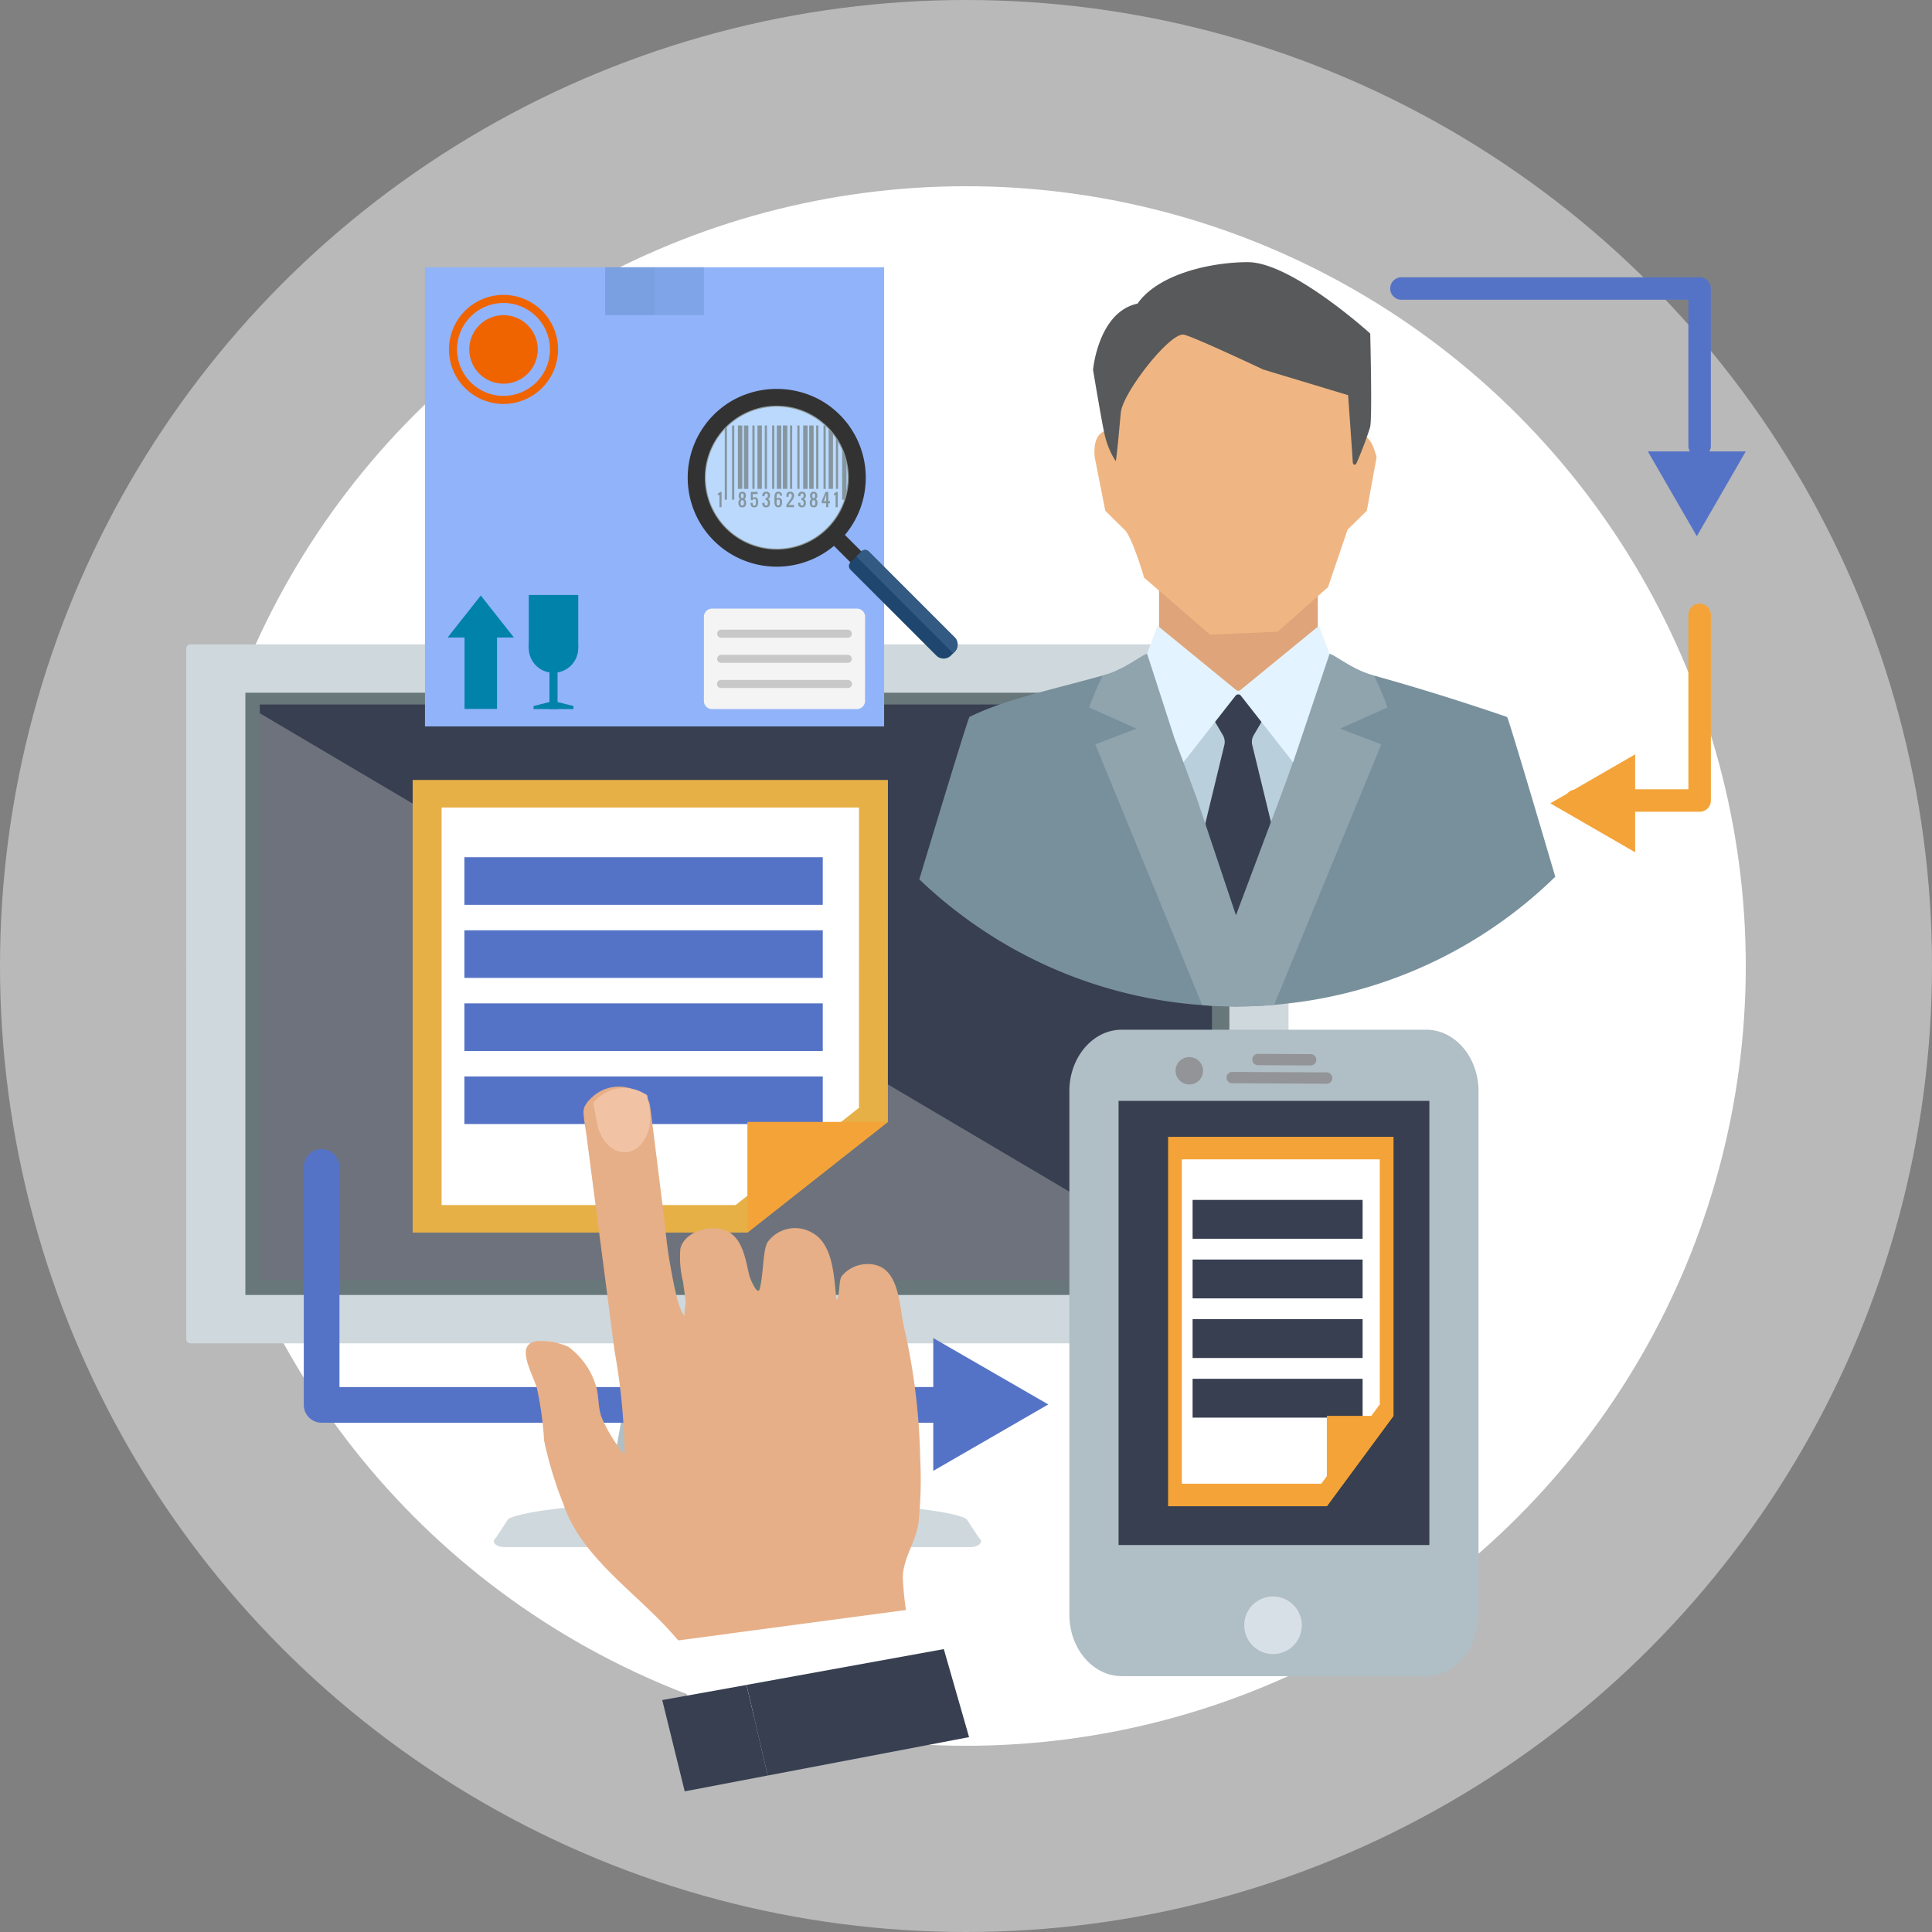 <svg xmlns="http://www.w3.org/2000/svg" xmlns:xlink="http://www.w3.org/1999/xlink" width="166" height="166" viewBox="0 0 166 166">
  <rect x="0" y="0" width="166" height="166" fill="#808080" stroke="none"/>
  <defs>
    <clipPath id="clip-path">
      <rect id="Rectángulo_365650" data-name="Rectángulo 365650" width="134" height="131.388" fill="none"/>
    </clipPath>
    <clipPath id="clip-path-2">
      <rect id="Rectángulo_365649" data-name="Rectángulo 365649" width="134" height="131.389" fill="none"/>
    </clipPath>
    <clipPath id="clip-path-3">
      <rect id="Rectángulo_365640" data-name="Rectángulo 365640" width="81.814" height="48.695" fill="none"/>
    </clipPath>
    <clipPath id="clip-path-4">
      <rect id="Rectángulo_351805" data-name="Rectángulo 351805" width="45.765" height="39.45" fill="none"/>
    </clipPath>
    <clipPath id="clip-path-6">
      <rect id="Rectángulo_351798" data-name="Rectángulo 351798" width="19.725" height="39.45" fill="none"/>
    </clipPath>
    <clipPath id="clip-path-7">
      <rect id="Rectángulo_351800" data-name="Rectángulo 351800" width="12.373" height="12.375" fill="none"/>
    </clipPath>
  </defs>
  <g id="Grupo_1017666" data-name="Grupo 1017666" transform="translate(-304 -9375)">
    <circle id="Elipse_8441" data-name="Elipse 8441" cx="83" cy="83" r="83" transform="translate(304 9375)" fill="#fff" opacity="0.45"/>
    <circle id="Elipse_8442" data-name="Elipse 8442" cx="67" cy="67" r="67" transform="translate(320 9391)" fill="#fff"/>
    <g id="Grupo_1032024" data-name="Grupo 1032024" transform="translate(320 9397.525)">
      <g id="Grupo_1032023" data-name="Grupo 1032023" clip-path="url(#clip-path)">
        <path id="Trazado_778610" data-name="Trazado 778610" d="M42.4,59.615l-8.752-1.151L24.9,59.615,24.3,63.042H43.008Z" transform="translate(13.702 32.968)" fill="#90a4ae"/>
        <path id="Trazado_778611" data-name="Trazado 778611" d="M43.656,61.391H24.947L23.15,71.6h22.3Z" transform="translate(13.054 34.619)" fill="#b0bec5"/>
        <g id="Grupo_1032022" data-name="Grupo 1032022" transform="translate(0 0)">
          <g id="Grupo_1032021" data-name="Grupo 1032021" clip-path="url(#clip-path-2)">
            <path id="Trazado_778612" data-name="Trazado 778612" d="M58.593,71.324,57.529,69.7c-1.251-.824-8.42-1.286-8.42-1.286l-.039,0-.088-.494h-22.3l-.089.494-.036,0s-7.171.461-8.423,1.286l-1.063,1.625c-.436.289.009.777.705.777H57.889c.7,0,1.142-.488.7-.777" transform="translate(9.526 38.3)" fill="#cfd8dc"/>
            <path id="Trazado_778613" data-name="Trazado 778613" d="M94.343,21H.368A.367.367,0,0,0,0,21.364V80.689a.368.368,0,0,0,.368.369H94.344a.368.368,0,0,0,.368-.369V21.365A.368.368,0,0,0,94.343,21" transform="translate(0 11.84)" fill="#cfd8dc"/>
            <rect id="Rectángulo_365639" data-name="Rectángulo 365639" width="84.548" height="51.745" transform="translate(5.083 36.994)" fill="#68787a"/>
            <path id="Trazado_778614" data-name="Trazado 778614" d="M63.457,24.3H4.042V73.747H85.855V24.3Z" transform="translate(2.279 13.705)" fill="#373f51"/>
            <g id="Grupo_1032020" data-name="Grupo 1032020" transform="translate(6.321 38.757)" opacity="0.41" style="mix-blend-mode: overlay;isolation: isolate">
              <g id="Grupo_1032019" data-name="Grupo 1032019">
                <g id="Grupo_1032018" data-name="Grupo 1032018" clip-path="url(#clip-path-3)">
                  <path id="Trazado_778615" data-name="Trazado 778615" d="M4.042,24.782v48.7H85.856v-.352Z" transform="translate(-4.042 -24.782)" fill="#bdbdbd"/>
                </g>
              </g>
            </g>
            <path id="Trazado_778616" data-name="Trazado 778616" d="M48.521,47.446l0,44.989c0,2.9,2.019,5.275,4.485,5.275l26.185,0c2.468,0,4.485-2.374,4.485-5.275V47.444c0-2.9-2.019-5.275-4.487-5.275l-26.185,0c-2.466,0-4.485,2.374-4.485,5.275" transform="translate(27.361 23.78)" fill="#b0bec5"/>
            <path id="Trazado_778617" data-name="Trazado 778617" d="M51.77,46.079h-.547V84.241H77.929V46.079Z" transform="translate(28.885 25.985)" fill="#373f51"/>
            <path id="Trazado_778618" data-name="Trazado 778618" d="M60.6,73.308a2.473,2.473,0,1,1-2.473,2.473A2.473,2.473,0,0,1,60.6,73.308" transform="translate(32.779 41.34)" fill="#d8e0e7"/>
            <path id="Trazado_778619" data-name="Trazado 778619" d="M59.039,44.467a.486.486,0,0,1,.008-.971l4.571.023h0a.486.486,0,0,1-.008.971l-4.573-.023Z" transform="translate(33.022 24.528)" fill="#929497"/>
            <path id="Trazado_778620" data-name="Trazado 778620" d="M57.624,45.459a.486.486,0,0,1,.008-.971l8.157.041h0a.486.486,0,0,1-.008.971l-8.157-.041Z" transform="translate(32.223 25.088)" fill="#929497"/>
            <path id="Trazado_778621" data-name="Trazado 778621" d="M55.535,43.672a1.178,1.178,0,1,1-1.179,1.179,1.178,1.178,0,0,1,1.179-1.179" transform="translate(30.652 24.628)" fill="#929497"/>
            <path id="Trazado_778622" data-name="Trazado 778622" d="M53.275,28.449H12.442V67.337H41.2l12.073-9.512Z" transform="translate(7.016 16.043)" fill="#e6b046"/>
            <path id="Trazado_778623" data-name="Trazado 778623" d="M49.894,29.963H14.03V64.117H39.292l10.6-8.354Z" transform="translate(7.912 16.897)" fill="#fff"/>
            <rect id="Rectángulo_365641" data-name="Rectángulo 365641" width="30.792" height="4.091" transform="translate(23.901 63.686)" fill="#5573c6"/>
            <rect id="Rectángulo_365642" data-name="Rectángulo 365642" width="30.792" height="4.091" transform="translate(23.901 51.129)" fill="#5573c6"/>
            <rect id="Rectángulo_365643" data-name="Rectángulo 365643" width="30.792" height="4.09" transform="translate(23.901 57.408)" fill="#5573c6"/>
            <rect id="Rectángulo_365644" data-name="Rectángulo 365644" width="30.792" height="4.09" transform="translate(23.901 69.965)" fill="#5573c6"/>
            <path id="Trazado_778624" data-name="Trazado 778624" d="M42.905,47.233,30.832,56.745V47.233Z" transform="translate(17.386 26.636)" fill="#f4a338"/>
            <path id="Trazado_778625" data-name="Trazado 778625" d="M73.313,48.056H53.944V79.791H67.586l5.727-7.763Z" transform="translate(30.42 27.1)" fill="#f4a338"/>
            <path id="Trazado_778626" data-name="Trazado 778626" d="M71.709,49.292H54.7v27.87H66.679l5.03-6.817Z" transform="translate(30.845 27.797)" fill="#fff"/>
            <rect id="Rectángulo_365645" data-name="Rectángulo 365645" width="14.607" height="3.337" transform="translate(86.47 90.819)" fill="#373f51"/>
            <rect id="Rectángulo_365646" data-name="Rectángulo 365646" width="14.607" height="3.337" transform="translate(86.47 80.573)" fill="#373f51"/>
            <rect id="Rectángulo_365647" data-name="Rectángulo 365647" width="14.607" height="3.337" transform="translate(86.47 85.696)" fill="#373f51"/>
            <rect id="Rectángulo_365648" data-name="Rectángulo 365648" width="14.607" height="3.337" transform="translate(86.47 95.943)" fill="#373f51"/>
            <path id="Trazado_778627" data-name="Trazado 778627" d="M68.394,63.384l-5.727,7.762V63.384Z" transform="translate(35.339 35.744)" fill="#f4a338"/>
            <path id="Trazado_778628" data-name="Trazado 778628" d="M70.429,70.668l-9.884-5.705v4.21H9.526V50.262a1.533,1.533,0,0,0-3.067,0V70.705a1.532,1.532,0,0,0,1.533,1.533H60.545v4.137Z" transform="translate(3.642 27.479)" fill="#5573c6"/>
            <path id="Trazado_778629" data-name="Trazado 778629" d="M57.317,1.337l.006.174a1.086,1.086,0,0,0-.016-.174Z" transform="translate(32.317 0.754)" fill="#f66800"/>
            <path id="Trazado_778630" data-name="Trazado 778630" d="M53.448,17.82v5.724l7.43,6.184L63.246,27.3l3.841-3.941V17.081Z" transform="translate(30.14 9.632)" fill="#dfa479"/>
            <path id="Trazado_778631" data-name="Trazado 778631" d="M74.144,15.254a6.7,6.7,0,0,0-.4-1.132,2.677,2.677,0,0,0-.7-.812c-.246-.191-.669-.291-.762-.558s.192-.99.23-1.3a4.737,4.737,0,0,0,.016-1.19c-.263-1.953-2.275-3.28-4.169-3.941s-3.481-3.982-5.411-3.372a4.565,4.565,0,0,0-.586-.138,18.656,18.656,0,0,0-7.465.641c-1.894.662-3.037,4.856-3.3,6.809-.081.6.214,1.293.1,1.859-.122.591-.758.746-1.195,1.045-.788.541-.582,2.078-.582,2.078l.91,4.615s1.043,1.04,1.653,1.625c.674.647,1.687,4.13,1.687,4.13L59.83,30.5l5.811-.247,4.329-3.835,1.678-4.934L73.3,19.858Z" transform="translate(28.137 1.502)" fill="#efb683"/>
            <path id="Trazado_778632" data-name="Trazado 778632" d="M50.812,14.79a6.94,6.94,0,0,0,.963,2.315c.133-.744.363-3.553.435-4.2.191-1.734,4.2-6.837,5.383-6.678.7.094,6.855,3,6.855,3l7.286,2.2s.283,3.858.4,5.725c.006.1.03.222.125.247.113.03.2-.1.238-.213a31.115,31.115,0,0,0,1.128-3c.2-.765.011-8.054.011-8.054S66.883,0,63.118,0c-3.161,0-7.69,1.009-9.476,3.563-3.381.719-3.821,5.691-3.821,5.691s.762,4.567.99,5.536" transform="translate(28.095 0)" fill="#58595b"/>
            <path id="Trazado_778633" data-name="Trazado 778633" d="M61.088,44.725l6-14.552-6.259-6.335h-.845S53.4,30.11,53.448,30.565l6.5,14.16Z" transform="translate(30.14 13.442)" fill="#b9d0dc"/>
            <path id="Trazado_778634" data-name="Trazado 778634" d="M62.467,37.337,60.24,28.173a1.157,1.157,0,0,1,.13-.859l.846-1.442a.216.216,0,0,0-.058-.25q-.488-.441-.976-.88a2.44,2.44,0,0,1-.616-.647c-.092-.188-.344-.607-.638-.429-.256.155-.342.4-.508.607a5.528,5.528,0,0,1-.626.563l-.871.787a.216.216,0,0,0-.058.25l.846,1.442a1.149,1.149,0,0,1,.128.859l-2.225,9.165a.209.209,0,0,0,.011.138l3.082,7.186a.506.506,0,0,0,.666,0l3.082-7.186a.209.209,0,0,0,.011-.138" transform="translate(31.357 13.321)" fill="#373f51"/>
            <path id="Trazado_778635" data-name="Trazado 778635" d="M67.293,51.54c-.277,0-.563-.009-.84-.017-.627-.016-1.248-.048-1.867-.1a39.007,39.007,0,0,1-17.38-5.507c-.2-.114-.383-.228-.579-.358a39.309,39.309,0,0,1-6.351-4.944s4.174-13.864,4.312-13.953c2.923-1.454,6.572-2.216,11.446-3.559,1.533-.416,2.788-.757,3.464-.945.131-.033.238-.066.319-.081.155-.041.228-.066.228-.066l2.144,6.459.383,1.148.333,1.02L64.757,36.2l2.535,7.632.056,1.736.009.147.2,5.824Z" transform="translate(22.712 12.414)" fill="#78909c"/>
            <path id="Trazado_778636" data-name="Trazado 778636" d="M85.179,40.389a39.127,39.127,0,0,1-22.215,10.8c-.3.033-.611.074-.912.106-.344.041-.685.074-1.028.106-1.06.089-2.136.138-3.212.138h-.261V43.834l.3.9V44.6l2.959-8.652,1.769-5.187.074-.211.383-1.109,2.543-7.429s.075.025.23.066c.089.025.2.058.325.091.677.186,1.931.529,3.456.935,4.875,1.345,9.549,2.907,11.446,3.561.117.039,4.141,13.723,4.141,13.723" transform="translate(32.454 12.414)" fill="#78909c"/>
            <path id="Trazado_778637" data-name="Trazado 778637" d="M67.778,19.975,61.027,25.5a.289.289,0,0,1-.361,0l-6.751-5.524L52.4,23.983l2.917,8.758,5.3-6.765a.289.289,0,0,1,.443,0l5.3,6.765,2.917-8.758Z" transform="translate(29.552 11.265)" fill="#e3f3ff"/>
            <path id="Trazado_778638" data-name="Trazado 778638" d="M71.17,27.948,74.708,29.3,65.5,51.683c-1.06.089-2.135.139-3.212.139h-.26c-.278,0-.563-.009-.84-.017-.629-.016-1.248-.048-1.867-.1L50.137,29.3l3.539-1.353-4.069-1.816a25.059,25.059,0,0,1,1.167-2.745c1.817-.49,3.276-1.728,3.814-1.874l2.34,7.241.416,1.115.368.979,1.109,2.989.766,2.28,2.634,7.868,3.007-8.015.8-2.133,1.035-2.795.073-.211.375-1.115,2.754-8.195v-.008c.538.145,2,1.384,3.808,1.874a23.534,23.534,0,0,1,1.165,2.745Z" transform="translate(27.974 12.132)" fill="#90a4ae"/>
            <path id="Trazado_778639" data-name="Trazado 778639" d="M93.569,15.792a.942.942,0,0,0,.131-.46V1.8A.966.966,0,0,0,92.734.83H67.114a.966.966,0,1,0,0,1.933H91.768V15.332a.942.942,0,0,0,.131.46H88.285l4.208,7.288L96.7,15.792Z" transform="translate(37.3 0.468)" fill="#5573c6"/>
            <path id="Trazado_778640" data-name="Trazado 778640" d="M87.773,18.759a.965.965,0,0,0-.967.966V34.711H82.232v-3l-5.264,3.039a.941.941,0,0,0-.566.327l-1.458.841,7.288,4.208V36.644h5.541a.965.965,0,0,0,.966-.966V19.725a.965.965,0,0,0-.966-.966" transform="translate(42.262 10.579)" fill="#f4a338"/>
            <path id="Trazado_778641" data-name="Trazado 778641" d="M51.737,93.577c-.128.1-.621.081-.777.1l-1.5.194c-1.525.2-1.237.749-2.757.946-3.148.407-6.348.313-9.48.8-2.851.441-4.3-1.453-6.152-3.52-3.042-3.386-7.654-6.435-9.155-10.863a33.77,33.77,0,0,1-1.684-5.519,29.251,29.251,0,0,0-.621-4.521c-.443-1.439-2.122-4.121.424-4.04a5.622,5.622,0,0,1,2.285.5,6.5,6.5,0,0,1,2.322,3.214c.322.926.192,1.9.516,2.807a13.262,13.262,0,0,0,1.988,3.261,53.19,53.19,0,0,0-.851-8.864q-.493-3.8-.99-7.6-.706-5.417-1.412-10.83c0-.022,0-.044-.006-.066-.089-.687-.249-1.406-.271-2.1a1.205,1.205,0,0,1,.255-.73A1.744,1.744,0,0,1,24,46.572c0-.008.016-.016.019-.022a4.773,4.773,0,0,1,.339-.347,3.369,3.369,0,0,1,3.841-.533,3.632,3.632,0,0,1,.407.227l.023.016a1.94,1.94,0,0,1,.424.369,1.244,1.244,0,0,1,.269.593c.061.388.1.768.152,1.159.319,2.471.618,4.945.931,7.418.213,1.687.346,3.409.649,5.083.271,1.5.683,3.91,1.257,4.47-.078-.383.127-.993.063-1.453-.067-.488-.139-.976-.2-1.465a8.636,8.636,0,0,1-.231-2.887c.391-1.523,2.746-2.122,4.033-1.481,1.35.674,1.567,2.5,1.889,3.8.1.378.715,1.781.887,1.167.332-1.176.26-3.339.683-4.029a2.911,2.911,0,0,1,3.855-.791c1.83,1,1.852,3.96,2.061,5.755.316-.322.169-1.645.457-2.047a2.861,2.861,0,0,1,2-1.026c2.989-.2,2.882,3.4,3.353,5.442a54.814,54.814,0,0,1,1.384,11.235,35.234,35.234,0,0,1-.147,5.557c-.228,1.583-1.27,2.97-1.348,4.589a24.938,24.938,0,0,0,.5,4.155c.091.7.163,1.268.192,1.506.028.21.124.447,0,.552" transform="translate(10.519 25.544)" fill="#e6af87"/>
            <path id="Trazado_778642" data-name="Trazado 778642" d="M25.513,50.829c-1.242.349-2.513-.748-2.831-2.435l-.26-1.411c-.019-.114-.039-.241-.047-.357a4.443,4.443,0,0,1,.339-.346,3.366,3.366,0,0,1,3.841-.533,3.285,3.285,0,0,1,.405.227l.023.014.206,1.128c.313,1.692-.444,3.359-1.678,3.713" transform="translate(12.618 25.588)" fill="#f1c3a4"/>
            <path id="Trazado_778643" data-name="Trazado 778643" d="M47.349,74l-20.6,2.749,1.39,5.438L48.375,78.8Z" transform="translate(15.087 41.729)" fill="#fff"/>
            <path id="Trazado_778644" data-name="Trazado 778644" d="M49.906,83.763l-17.3,3.3-1.819-7.788L47.736,76.2Z" transform="translate(17.358 42.968)" fill="#373f51"/>
            <path id="Trazado_778645" data-name="Trazado 778645" d="M35.211,85.952l-7.127,1.359-1.931-7.843,7.241-1.3Z" transform="translate(14.748 44.078)" fill="#373f51"/>
          </g>
        </g>
      </g>
    </g>
    <g id="Grupo_1136914" data-name="Grupo 1136914" transform="translate(386.482 -284)">
      <g id="Grupo_1012789" data-name="Grupo 1012789" transform="translate(-50 9675)">
        <rect id="Rectángulo_351089" data-name="Rectángulo 351089" width="54" height="54" transform="translate(-0.482)" fill="none"/>
        <g id="Grupo_1012786" data-name="Grupo 1012786" transform="translate(4.032 6.965)">
          <g id="Grupo_1012785" data-name="Grupo 1012785" clip-path="url(#clip-path-4)">
            <rect id="Rectángulo_351776" data-name="Rectángulo 351776" width="39.45" height="39.45" transform="translate(0 0)" fill="#91b3fa"/>
            <rect id="Rectángulo_351777" data-name="Rectángulo 351777" width="0.188" height="6.377" transform="translate(25.758 13.593)"/>
            <rect id="Rectángulo_351778" data-name="Rectángulo 351778" width="0.19" height="6.377" transform="translate(26.386 13.593)"/>
            <rect id="Rectángulo_351779" data-name="Rectángulo 351779" width="0.377" height="5.446" transform="translate(26.888 13.593)"/>
            <rect id="Rectángulo_351780" data-name="Rectángulo 351780" width="0.376" height="5.446" transform="translate(27.408 13.593)"/>
            <rect id="Rectángulo_351781" data-name="Rectángulo 351781" width="0.188" height="5.446" transform="translate(28.131 13.593)"/>
            <rect id="Rectángulo_351782" data-name="Rectángulo 351782" width="0.377" height="5.446" transform="translate(28.569 13.593)"/>
            <rect id="Rectángulo_351783" data-name="Rectángulo 351783" width="0.189" height="5.446" transform="translate(29.197 13.593)"/>
            <rect id="Rectángulo_351784" data-name="Rectángulo 351784" width="0.188" height="5.446" transform="translate(29.826 13.593)"/>
            <rect id="Rectángulo_351785" data-name="Rectángulo 351785" width="0.377" height="5.446" transform="translate(30.234 13.593)"/>
            <rect id="Rectángulo_351786" data-name="Rectángulo 351786" width="0.378" height="5.446" transform="translate(30.754 13.593)"/>
            <rect id="Rectángulo_351787" data-name="Rectángulo 351787" width="0.188" height="5.446" transform="translate(31.365 13.593)"/>
            <rect id="Rectángulo_351788" data-name="Rectángulo 351788" width="0.188" height="5.446" transform="translate(31.994 13.593)"/>
            <rect id="Rectángulo_351789" data-name="Rectángulo 351789" width="0.377" height="5.446" transform="translate(32.496 13.593)"/>
            <rect id="Rectángulo_351790" data-name="Rectángulo 351790" width="0.376" height="6.377" transform="translate(35.843 13.593)"/>
            <rect id="Rectángulo_351791" data-name="Rectángulo 351791" width="0.188" height="5.446" transform="translate(35.309 13.593)"/>
            <rect id="Rectángulo_351792" data-name="Rectángulo 351792" width="0.377" height="5.446" transform="translate(34.68 13.593)"/>
            <rect id="Rectángulo_351793" data-name="Rectángulo 351793" width="0.188" height="5.446" transform="translate(34.242 13.593)"/>
            <rect id="Rectángulo_351794" data-name="Rectángulo 351794" width="0.188" height="5.446" transform="translate(33.612 13.593)"/>
            <rect id="Rectángulo_351795" data-name="Rectángulo 351795" width="0.377" height="5.446" transform="translate(33.015 13.593)"/>
            <g id="Grupo_1012784" data-name="Grupo 1012784">
              <g id="Grupo_1012783" data-name="Grupo 1012783" clip-path="url(#clip-path-4)">
                <path id="Trazado_730641" data-name="Trazado 730641" d="M80.442,61.56h.141v1.317H80.4V61.842h-.141V61.7a.321.321,0,0,0,.188-.141" transform="translate(-55.098 -42.263)"/>
                <path id="Trazado_730642" data-name="Trazado 730642" d="M86.072,62.154a.33.33,0,0,1-.124-.293c0-.212.1-.342.311-.342s.309.131.309.342a.33.33,0,0,1-.123.293.336.336,0,0,1,.142.32c0,.24-.089.389-.329.389s-.33-.149-.33-.389a.33.33,0,0,1,.143-.32m.187.554c.126,0,.14-.11.14-.234s-.024-.226-.14-.226-.142.11-.142.226.015.234.142.234m0-1.035c-.1,0-.119.091-.119.188s.015.207.119.207.118-.1.118-.207-.022-.188-.118-.188" transform="translate(-58.994 -42.235)"/>
                <path id="Trazado_730643" data-name="Trazado 730643" d="M89.692,62.394c0-.13-.01-.232-.14-.232a.158.158,0,0,0-.14.109h-.16v-.71h.582v.188h-.412l-.012.319a.356.356,0,0,1,.188-.047c.218,0,.282.168.282.386,0,.266-.065.484-.333.484-.245,0-.326-.148-.326-.39h.188v.029c0,.111.016.21.127.21.164,0,.155-.179.155-.347" transform="translate(-61.254 -42.263)"/>
                <path id="Trazado_730644" data-name="Trazado 730644" d="M92.805,61.518a.3.3,0,0,1,.329.343.268.268,0,0,1-.188.282.309.309,0,0,1,.188.329c0,.236-.093.39-.329.39a.3.3,0,0,1-.329-.343v-.047h.188c0,.131.015.235.141.235s.141-.1.141-.235-.047-.235-.188-.235v-.188c.137,0,.188-.05.188-.188,0-.115-.029-.188-.141-.188s-.141.1-.141.235h-.188v-.047a.305.305,0,0,1,.329-.343" transform="translate(-63.488 -42.235)"/>
                <path id="Trazado_730645" data-name="Trazado 730645" d="M96.119,61.519a.306.306,0,0,1,.329.342H96.26c0-.115-.028-.188-.141-.188q-.141,0-.141.282v.188a.2.2,0,0,1,.188-.094c.218,0,.282.16.282.376,0,.239-.091.437-.329.437s-.329-.2-.329-.437V62c0-.258.074-.484.329-.484m0,1.189c.113,0,.141-.12.141-.235,0-.141,0-.282-.141-.282a.158.158,0,0,0-.141.094v.188c0,.115.029.235.141.235" transform="translate(-65.764 -42.235)"/>
                <path id="Trazado_730646" data-name="Trazado 730646" d="M99.392,61.673c-.113,0-.141.121-.141.235v.047h-.188v-.047c0-.236.093-.389.329-.389a.3.3,0,0,1,.329.342.6.6,0,0,1-.141.376l-.329.423h.471v.188h-.66v-.188l.33-.471a.53.53,0,0,0,.141-.329c0-.1-.044-.188-.141-.188" transform="translate(-68.01 -42.235)"/>
                <path id="Trazado_730647" data-name="Trazado 730647" d="M102.624,61.518a.3.3,0,0,1,.329.343.268.268,0,0,1-.188.282.309.309,0,0,1,.188.329c0,.236-.093.39-.329.39a.3.3,0,0,1-.329-.343v-.047h.188c0,.131.015.235.141.235s.141-.1.141-.235-.047-.235-.188-.235v-.188c.137,0,.188-.05.188-.188,0-.115-.029-.188-.141-.188s-.141.1-.141.235h-.188v-.047a.305.305,0,0,1,.329-.343" transform="translate(-70.23 -42.235)"/>
                <path id="Trazado_730648" data-name="Trazado 730648" d="M105.64,62.154a.33.33,0,0,1-.124-.293c0-.212.1-.342.311-.342s.309.131.309.342a.33.33,0,0,1-.123.293.336.336,0,0,1,.142.32c0,.24-.089.389-.329.389s-.33-.149-.33-.389a.331.331,0,0,1,.143-.32m.187.554c.126,0,.14-.11.14-.234s-.024-.226-.14-.226-.142.11-.142.226.014.234.142.234m0-1.035c-.1,0-.119.091-.119.188s.015.207.119.207.118-.1.118-.207-.022-.188-.118-.188" transform="translate(-72.428 -42.235)"/>
                <path id="Trazado_730649" data-name="Trazado 730649" d="M108.768,62.538v-.209l.329-.77h.235v.8h.146v.178h-.146v.338h-.188v-.338Zm.376-.744-.188.566h.188Z" transform="translate(-74.674 -42.262)"/>
                <path id="Trazado_730650" data-name="Trazado 730650" d="M112.287,61.56h.141v1.317h-.188V61.842H112.1V61.7a.321.321,0,0,0,.188-.141" transform="translate(-76.96 -42.263)"/>
                <rect id="Rectángulo_351796" data-name="Rectángulo 351796" width="8.481" height="4.115" transform="translate(15.484 0)" fill="#7aa0e2"/>
                <g id="Grupo_1012779" data-name="Grupo 1012779" transform="translate(19.724)" opacity="0.25" style="mix-blend-mode: screen;isolation: isolate">
                  <g id="Grupo_1012778" data-name="Grupo 1012778">
                    <g id="Grupo_1012777" data-name="Grupo 1012777" clip-path="url(#clip-path-6)">
                      <rect id="Rectángulo_351797" data-name="Rectángulo 351797" width="19.725" height="39.45" transform="translate(0)" fill="#91b3fa"/>
                    </g>
                  </g>
                </g>
                <rect id="Rectángulo_351799" data-name="Rectángulo 351799" width="1.33" height="13.608" transform="translate(34.406 23.202) rotate(-45)" fill="#323232"/>
                <path id="Trazado_730651" data-name="Trazado 730651" d="M79.67,48.613a7.646,7.646,0,0,1-3.823-14.269,7.78,7.78,0,0,1,7.649,0A7.646,7.646,0,0,1,79.67,48.613m0-13.741a6.094,6.094,0,0,0-3.046,11.374,6.094,6.094,0,0,0,8.325-2.231,6.094,6.094,0,0,0-5.28-9.143" transform="translate(-49.447 -22.889)" fill="#323232"/>
                <path id="Trazado_730652" data-name="Trazado 730652" d="M124.972,86.548a.887.887,0,0,1-1.254,0l-7.379-7.379a.442.442,0,0,1,0-.627l.941-.94a.443.443,0,0,1,.626,0l7.379,7.379a.887.887,0,0,1,0,1.254Z" transform="translate(-79.782 -53.187)" fill="#1e466e"/>
                <g id="Grupo_1012782" data-name="Grupo 1012782" transform="translate(24.036 11.891)" opacity="0.5">
                  <g id="Grupo_1012781" data-name="Grupo 1012781">
                    <g id="Grupo_1012780" data-name="Grupo 1012780" clip-path="url(#clip-path-7)">
                      <path id="Trazado_730653" data-name="Trazado 730653" d="M89.053,44.121a6.183,6.183,0,1,1-.828-3.095,6.163,6.163,0,0,1,.828,3.095" transform="translate(-76.679 -37.933)" fill="#e6ffff"/>
                    </g>
                  </g>
                </g>
                <path id="Trazado_730654" data-name="Trazado 730654" d="M119.3,77.6a.444.444,0,0,0-.626,0l-.439.437,8.319,8.321.125-.125a.884.884,0,0,0,0-1.253Z" transform="translate(-81.17 -53.187)" fill="#325a82"/>
                <rect id="Rectángulo_351801" data-name="Rectángulo 351801" width="2.79" height="7.767" transform="translate(3.401 30.179)" fill="#0082aa"/>
                <path id="Trazado_730655" data-name="Trazado 730655" d="M9.052,89.968,6.2,93.577H11.9Z" transform="translate(-4.256 -61.766)" fill="#0082aa"/>
                <path id="Trazado_730656" data-name="Trazado 730656" d="M32.7,99.7a2.126,2.126,0,1,1-2.126-2.126A2.126,2.126,0,0,1,32.7,99.7" transform="translate(-19.531 -66.986)" fill="#0082aa"/>
                <rect id="Rectángulo_351802" data-name="Rectángulo 351802" width="4.251" height="4.555" transform="translate(8.918 28.156)" fill="#0082aa"/>
                <rect id="Rectángulo_351803" data-name="Rectángulo 351803" width="0.695" height="5.249" transform="translate(10.696 32.71)" fill="#0082aa"/>
                <path id="Trazado_730657" data-name="Trazado 730657" d="M33.191,119.579H29.763v-.26l1.713-.433,1.714.433Z" transform="translate(-20.433 -81.62)" fill="#0082aa"/>
                <path id="Trazado_730658" data-name="Trazado 730658" d="M90.3,101.5a.7.7,0,0,1-.695.693H77.149a.7.7,0,0,1-.695-.693V94.254a.7.7,0,0,1,.695-.694H89.61a.7.7,0,0,1,.695.694Z" transform="translate(-52.489 -64.233)" fill="#f4f4f4"/>
                <path id="Trazado_730659" data-name="Trazado 730659" d="M11.266,16.94a4.685,4.685,0,1,1,4.685-4.685,4.691,4.691,0,0,1-4.685,4.685m0-8.676a3.991,3.991,0,1,0,3.991,3.991,3.995,3.995,0,0,0-3.991-3.991" transform="translate(-4.517 -5.197)" fill="#f06400"/>
                <path id="Trazado_730660" data-name="Trazado 730660" d="M18.026,16.071a2.943,2.943,0,1,1-2.944-2.943,2.944,2.944,0,0,1,2.944,2.943" transform="translate(-8.334 -9.013)" fill="#f06400"/>
                <path id="Trazado_730661" data-name="Trazado 730661" d="M91.318,100.033H80.449a.347.347,0,0,1,0-.694h10.87a.347.347,0,0,1,0,.694" transform="translate(-54.993 -68.2)" fill="#c8c8c8"/>
                <path id="Trazado_730662" data-name="Trazado 730662" d="M91.318,106.916H80.449a.347.347,0,0,1,0-.694h10.87a.347.347,0,0,1,0,.694" transform="translate(-54.993 -72.926)" fill="#c8c8c8"/>
                <path id="Trazado_730663" data-name="Trazado 730663" d="M91.318,113.8H80.449a.347.347,0,1,1,0-.693h10.87a.347.347,0,1,1,0,.693" transform="translate(-54.993 -77.653)" fill="#c8c8c8"/>
              </g>
            </g>
          </g>
        </g>
      </g>
    </g>
  </g>
</svg>
